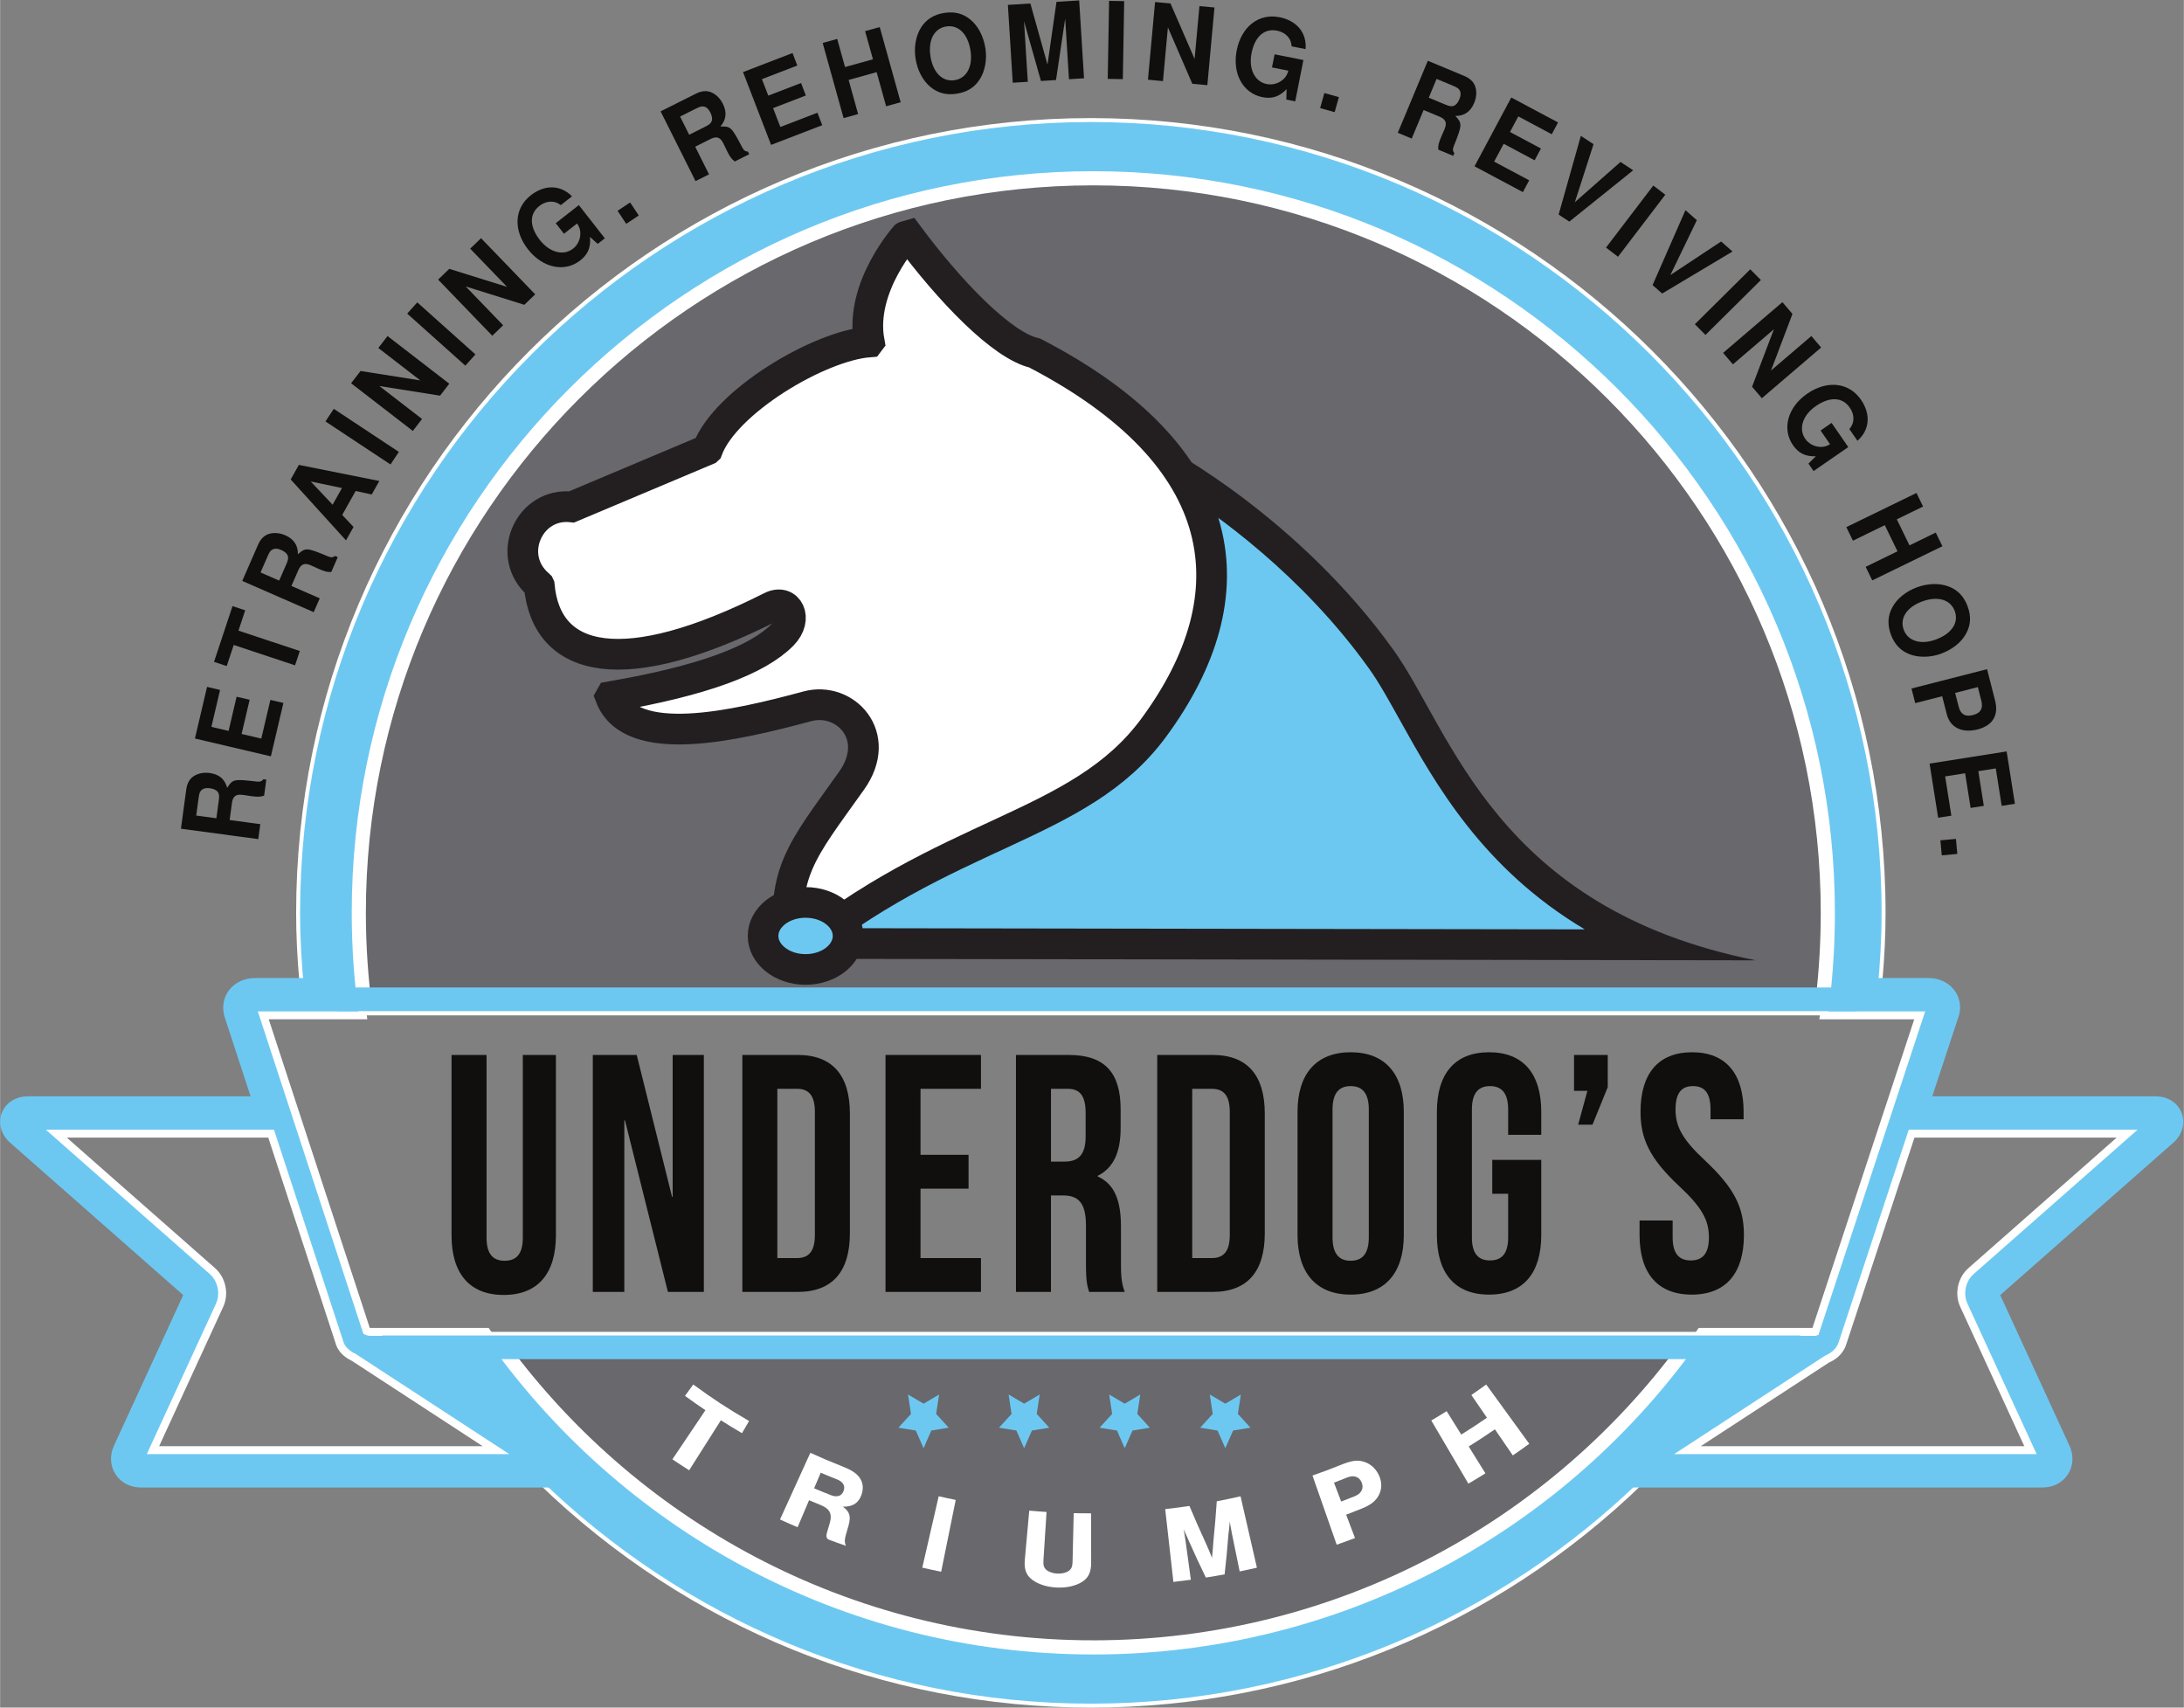<?xml version="1.0" encoding="UTF-8" standalone="no"?>
<svg
   xmlns:dc="http://purl.org/dc/elements/1.1/"
   xmlns:cc="http://creativecommons.org/ns#"
   xmlns:rdf="http://www.w3.org/1999/02/22-rdf-syntax-ns#"
   xmlns:svg="http://www.w3.org/2000/svg"
   xmlns="http://www.w3.org/2000/svg"
   viewBox="0 0 916.36 716.507"

   height="43"
   width="55"
   xml:space="preserve"
   id="svg2"
   version="1.1"><rect x="0" y="0" width="916.36" height="716.507" fill="#808080" stroke="none"/><defs
     id="defs6" /><g
     transform="matrix(1.333,0,0,-1.333,0,716.507)"
     id="g10"><g
       transform="scale(0.1)"
       id="g12"><path
         id="path14"
         style="fill:#68686d;fill-opacity:1;fill-rule:nonzero;stroke:none"
         d="m 5728.16,2232.62 c 10.33,88.74 15.56,179.29 15.56,269.11 0,1269.54 -1032.85,2302.39 -2302.39,2302.39 -1269.55,0 -2302.39,-1032.85 -2302.39,-2302.39 0,-105.2 7.24,-208.73 20.97,-310.23 l 4562.96,-0.12 c 1.85,13.72 3.69,27.44 5.29,41.24" /><path
         id="path16"
         style="fill:none;stroke:#ffffff;stroke-width:24.858;stroke-linecap:butt;stroke-linejoin:miter;stroke-miterlimit:10;stroke-dasharray:none;stroke-opacity:1"
         d="m 5728.16,2232.62 c 10.33,88.74 15.56,179.29 15.56,269.11 0,1269.54 -1032.85,2302.39 -2302.39,2302.39 -1269.55,0 -2302.39,-1032.85 -2302.39,-2302.39 0,-105.2 7.24,-208.73 20.97,-310.23 l 4562.96,-0.12 c 1.85,13.72 3.69,27.44 5.29,41.24 z" /><path
         id="path18"
         style="fill:#68686d;fill-opacity:1;fill-rule:nonzero;stroke:none"
         d="m 3441.33,199.34 c 770.5,0 1460.24,379.949 1879.56,970.95 H 1563.93 C 1981.58,583.102 2667.48,199.34 3441.33,199.34" /><path
         id="path20"
         style="fill:none;stroke:#ffffff;stroke-width:24.858;stroke-linecap:butt;stroke-linejoin:miter;stroke-miterlimit:10;stroke-dasharray:none;stroke-opacity:1"
         d="m 3441.33,199.34 c 770.5,0 1460.24,379.949 1879.56,970.95 H 1563.93 C 1981.58,583.102 2667.48,199.34 3441.33,199.34 Z" /><path
         id="path22"
         style="fill:#6dc8f1;fill-opacity:1;fill-rule:nonzero;stroke:none"
         d="m 1462.21,985.32 c -26.64,34.52 -52.28,69.59 -76.65,104.83 h -84.08 z m 4019.52,104.83 c -26.2,-37.89 -53.61,-75.28 -81.94,-111.791 l 171.39,111.791 z M 1561.06,810.352 1113.78,1102.12 c -25.19,11.79 -41.68,29.68 -46.53,50.49 L 853.125,1806.67 H 176.879 l 491.43,-432.58 c 29.254,-25.71 39.035,-71.81 22.754,-107.21 L 481.137,810.352 Z m 4830.47,0 -209.92,456.528 c -16.28,35.4 -6.51,81.49 22.75,107.22 l 491.42,432.57 h -678.43 l -217.19,-658.11 c -5.75,-21.78 -23.92,-41.08 -48.53,-51.17 L 5311.61,810.352 Z M 1157.64,1183.98 c 3.68,-1.16 5.61,-1.26 6.15,-1.26 h 367.61 l 3.7,-5.32 c 435.36,-624.74 1147.97,-997.709 1906.23,-997.709 760.86,0 1474.33,372.969 1908.51,997.689 l 3.71,5.34 h 359.53 l 1.35,0.88 328.35,995.34 -301.76,0.01 2.56,19.25 c 1.42,10.69 2.85,21.39 4.1,32.14 10.41,89.54 15.69,180.86 15.69,271.4 0,1280.37 -1041.66,2322.04 -2322.04,2322.04 -1280.38,0 -2322.04,-1041.67 -2322.04,-2322.04 0,-102.57 6.91,-206.39 20.54,-308.6 l 1.88,-14.07 H 828.426 L 1153.33,1186.68 Z M 3433.58,12.43 c -650.1,0 -1265.32,250.441 -1732.99,705.351 H 442.766 c -25.02,0 -46.45,11.051 -58.797,30.34 -12.348,19.27 -13.418,43.352 -2.934,66.07 l 225.352,490.129 c -0.051,0.38 -0.145,0.83 -0.25,1.19 L 49.016,1795.9 c -32.059,28.29 -23.969,58.36 -20.727,66.91 3.238,8.55 17.125,36.45 59.785,36.45 H 822.813 l -93.446,285.42 -0.125,0.55 c -5.148,22.43 -0.984,42.85 12.031,59.05 13.977,17.39 36.09,27.36 60.665,27.36 h 153.906 c -7.785,80.83 -11.574,156.25 -11.574,230.1 0,1372.6 1116.7,2489.29 2489.31,2489.29 1372.62,0 2489.32,-1116.69 2489.32,-2489.29 0,-73.76 -3.79,-149.18 -11.59,-230.1 h 159.56 c 24.98,0 47.16,-10.25 60.84,-28.11 12.4,-16.16 16.42,-36.88 11.04,-56.84 l -94.85,-287.43 h 736.68 c 42.66,0 56.56,-27.9 59.8,-36.45 3.24,-8.54 11.33,-38.61 -20.72,-66.9 l -557.13,-490.4 c -0.11,-0.36 -0.21,-0.81 -0.25,-1.19 l 225.35,-490.148 c 10.48,-22.699 9.42,-46.781 -2.93,-66.063 -12.35,-19.269 -33.78,-30.328 -58.8,-30.328 H 5166.89 C 4699.23,262.871 4083.9,12.43 3433.58,12.43" /><path
         id="path24"
         style="fill:#ffffff;fill-opacity:1;fill-rule:nonzero;stroke:none"
         d="m 1343.29,1077.73 h 35.76 c 10.12,-14.56 20.46,-29.08 30.99,-43.55 l -66.75,43.55 z m 4144.95,0 h 41.14 l -76.96,-50.2 c 12.16,16.61 24.11,33.36 35.82,50.2 z M 209.809,1794.24 h 634.308 l 211.153,-644.99 c 5.84,-24.15 24.37,-44.65 52.43,-58.01 L 1519.26,822.77 H 500.531 l 201.824,438.92 c 18.793,40.86 7.922,92.06 -25.847,121.74 l -466.699,410.81 z m 5602.361,-648.94 214.16,648.94 h 636.53 l -466.72,-410.82 c -33.76,-29.67 -44.62,-80.88 -25.83,-121.73 L 6372.13,822.77 H 5353.41 l 404.06,263.58 c 27.34,11.57 47.64,33.41 54.7,58.95 z m -4656.26,1021.34 -3.76,28.14 c -13.56,101.69 -20.44,204.97 -20.44,306.96 0,1273.52 1036.09,2309.6 2309.62,2309.6 1273.52,0 2309.61,-1036.08 2309.61,-2309.6 0,-90.07 -5.25,-180.9 -15.6,-269.96 -1.25,-10.72 -2.67,-21.37 -4.09,-32.03 l -0.68,-5.09 -3.73,-28.13 h 28.37 l 270.38,-0.01 -320.44,-971.37 h -345.11 -12.99 l -7.42,-10.67 C 5130.72,883.879 4849.39,634.07 4526.05,462.039 4194.14,285.461 3819.05,192.121 3441.33,192.121 c -378.14,0 -753.48,93.848 -1085.45,271.41 C 2034.49,635.43 1754.2,884.742 1545.3,1184.51 l -7.42,10.64 h -12.97 -361.06 c 0.04,0 -0.04,0.02 -0.24,0.07 l -318.036,971.43 281.936,-0.01 h 28.4 z m 2277.67,2836.82 c -1379.46,0 -2501.732,-1122.27 -2501.732,-2501.73 0,-70.08 3.39,-141.54 10.343,-217.66 H 801.938 c -28.356,0 -53.997,-11.66 -70.348,-31.99 -15.27,-19 -20.402,-43.72 -14.461,-69.62 l 0.254,-1.1 0.351,-1.08 87.93,-268.59 H 88.074 c -50.621,0 -67.457,-34.04 -71.41,-44.48 -3.953,-10.43 -13.902,-47.07 24.117,-80.62 L 591.547,1301.8 369.73,819.359 c -12.281,-26.609 -10.91,-55.027 3.774,-77.949 14.684,-22.918 39.926,-36.058 69.262,-36.058 H 1695.55 C 2165.1,250.402 2781.9,0 3433.58,0 4085.47,0 4702.38,250.402 5171.93,705.352 H 6429.9 c 29.33,0 54.58,13.14 69.26,36.058 14.68,22.922 16.05,51.34 3.76,77.981 l -221.8,482.409 550.74,484.77 c 38.04,33.57 28.09,70.21 24.14,80.64 -3.96,10.44 -20.81,44.48 -71.41,44.48 H 6065.1 l 89.25,270.44 0.22,0.66 0.18,0.66 c 6.39,23.72 1.59,48.38 -13.16,67.64 -16.06,20.96 -41.83,32.98 -70.72,32.98 h -145.91 c 6.97,76.17 10.37,147.63 10.37,217.66 0,1379.46 -1122.28,2501.73 -2501.75,2501.73 z M 1519.8,932.91 c -44.89,54.68 -87.55,111.25 -127.72,169.68 h -132.4 L 1519.8,932.91 m 3821.73,-7.398 271.45,177.078 H 5475.2 c -41.96,-61.05 -86.57,-120.129 -133.67,-177.078 M 461.738,797.91 H 1602.86 l -483.04,315.11 c -19.3,8.86 -36.21,23.17 -40.58,42.92 l -217.103,663.16 -718.192,-0.01 516.153,-454.33 c 25.293,-22.23 33.754,-62.06 19.672,-92.68 L 461.738,797.91 m 4808.062,0 h 1141.12 l -218.02,474.17 c -14.09,30.62 -5.62,70.45 19.67,92.68 l 516.15,454.33 -720.36,0.01 -220.01,-666.64 c -5.16,-19.51 -21.59,-35.76 -42.49,-44 L 5269.8,797.91 M 1127.51,2191.5 H 811.277 L 1143.57,1176.54 c 1.8,-1.14 4.74,-2.34 7.7,-3.43 l 0.09,0.14 0.89,-0.58 c 3.92,-1.35 8.09,-2.38 11.54,-2.38 h 361.12 C 1947.06,564.512 2648.62,167.262 3441.33,167.262 c 789.25,0 1494.9,393.218 1918.71,1003.028 h 356.14 c 0.37,0 0.57,0.18 0.92,0.21 l 4.21,2.75 0.84,-1.29 c 0.9,0.53 1.78,1.12 2,1.42 l 335.81,1018 h -304.75 c 1.66,12.49 3.36,24.97 4.82,37.53 10.46,89.98 15.77,181.77 15.77,272.83 0,1287.22 -1047.24,2334.46 -2334.47,2334.46 -1287.23,0 -2334.48,-1047.24 -2334.48,-2334.46 0,-105.18 7.12,-208.71 20.66,-310.24 m 2306.07,2787.11 c 1365.77,0 2476.89,-1111.12 2476.89,-2476.88 0,-81.92 -4.8,-162.69 -12.87,-242.52 h 173.27 c 21.1,0 39.68,-8.48 50.98,-23.24 10.02,-13.08 13.26,-29.85 8.89,-46.05 l -100.02,-303.09 h 753.87 c 33.78,0 44.92,-19.88 48.17,-28.43 3.24,-8.54 8,-30.82 -17.33,-53.17 l -558.14,-491.28 c -2.8,-2.46 -4.43,-10.22 -2.87,-13.59 l 225.92,-491.387 c 8.66,-18.762 7.91,-38.512 -2.11,-54.153 -10.02,-15.64 -27.64,-24.609 -48.33,-24.609 H 5161.83 C 4715.34,294.18 4105.52,24.859 3433.58,24.859 2761.71,24.859 2152.09,294.23 1705.65,730.211 H 442.766 c -20.696,0 -38.313,8.969 -48.332,24.609 -10.016,15.641 -10.778,35.391 -2.118,54.153 l 225.926,491.387 c 1.559,3.37 -0.062,11.13 -2.875,13.59 L 57.23,1805.23 c -25.324,22.35 -20.562,44.63 -17.32,53.17 3.238,8.55 14.379,28.43 48.164,28.43 H 839.961 l -98.602,301.19 c -4.429,19.31 -0.597,35.79 9.602,48.48 11.605,14.43 30.187,22.71 50.977,22.71 h 167.621 c -8.067,79.83 -12.856,160.6 -12.856,242.52 0,1365.76 1111.117,2476.88 2476.877,2476.88" /><path
         id="path26"
         style="fill:none;stroke:#6dc8f1;stroke-width:24.858;stroke-linecap:butt;stroke-linejoin:miter;stroke-miterlimit:10;stroke-dasharray:none;stroke-opacity:1"
         d="M 5612.98,1102.59 5341.53,925.512 c 47.11,56.949 91.71,116.028 133.67,177.078 z m -4353.3,0 h 132.41 c 40.16,-58.43 82.82,-115 127.71,-169.68 z M 969.559,2259.21 H 801.938 c -20.79,0 -39.372,-8.28 -50.977,-22.71 -10.199,-12.69 -14.031,-29.17 -9.602,-48.48 l 98.602,-301.19 H 88.074 c -33.785,0 -44.926,-19.88 -48.164,-28.43 -3.242,-8.54 -8.004,-30.82 17.32,-53.17 L 615.367,1313.95 c 2.813,-2.46 4.434,-10.22 2.875,-13.59 L 392.316,808.973 c -8.66,-18.762 -7.898,-38.512 2.118,-54.153 10.019,-15.64 27.636,-24.609 48.332,-24.609 H 1705.65 m 3456.18,0 H 6429.9 c 20.69,0 38.31,8.969 48.33,24.609 10.02,15.641 10.77,35.391 2.11,54.153 l -225.92,491.387 c -1.56,3.37 0.07,11.13 2.87,13.59 l 558.14,491.28 c 25.33,22.35 20.57,44.63 17.33,53.17 -3.25,8.55 -14.39,28.43 -48.17,28.43 h -753.87 l 100.02,303.09 c 4.37,16.2 1.13,32.97 -8.89,46.05 -11.3,14.76 -29.88,23.24 -50.98,23.24 H 5897.6 m 917.83,-453.98 c 25.33,22.35 20.57,44.63 17.33,53.17 -3.25,8.55 -14.39,28.43 -48.17,28.43 h -753.87 l 100.02,303.09 c 4.37,16.2 1.13,32.97 -8.89,46.05 -11.3,14.76 -29.88,23.24 -50.98,23.24 H 5897.6 c 8.07,79.83 12.87,160.6 12.87,242.52 0,1365.76 -1111.12,2476.88 -2476.89,2476.88 -1365.76,0 -2476.877,-1111.12 -2476.877,-2476.88 0,-81.92 4.789,-162.69 12.856,-242.52 H 801.938 c -20.79,0 -39.372,-8.28 -50.977,-22.71 -10.199,-12.69 -14.031,-29.17 -9.602,-48.48 l 98.602,-301.19 H 88.074 c -33.785,0 -44.926,-19.88 -48.164,-28.43 -3.242,-8.54 -8.004,-30.82 17.32,-53.17 L 615.367,1313.95 c 2.813,-2.46 4.434,-10.22 2.875,-13.59 L 392.316,808.973 c -8.66,-18.762 -7.898,-38.512 2.118,-54.153 10.019,-15.64 27.636,-24.609 48.332,-24.609 H 1705.65 C 2152.09,294.23 2761.71,24.859 3433.58,24.859 c 671.95,0 1281.76,269.321 1728.25,705.352 H 6429.9 c 20.69,0 38.31,8.969 48.33,24.609 10.02,15.641 10.77,35.391 2.11,54.153 l -225.92,491.387 c -1.56,3.37 0.07,11.13 2.87,13.59 z" /><path
         id="path28"
         style="fill:none;stroke:#6dc8f1;stroke-width:74.575;stroke-linecap:butt;stroke-linejoin:miter;stroke-miterlimit:10;stroke-dasharray:none;stroke-opacity:1"
         d="M 5612.98,1102.59 5341.53,925.512 c 47.11,56.949 91.71,116.028 133.67,177.078 z m -4353.3,0 h 132.41 c 40.16,-58.43 82.82,-115 127.71,-169.68 z M 969.559,2259.21 H 801.938 c -20.79,0 -39.372,-8.28 -50.977,-22.71 -10.199,-12.69 -14.031,-29.17 -9.602,-48.48 l 98.602,-301.19 H 88.074 c -33.785,0 -44.926,-19.88 -48.164,-28.43 -3.242,-8.54 -8.004,-30.82 17.32,-53.17 L 615.367,1313.95 c 2.813,-2.46 4.434,-10.22 2.875,-13.59 L 392.316,808.973 c -8.66,-18.762 -7.898,-38.512 2.118,-54.153 10.019,-15.64 27.636,-24.609 48.332,-24.609 H 1741.44 m 3384.6,0 H 6429.9 c 20.69,0 38.31,8.969 48.33,24.609 10.02,15.641 10.77,35.391 2.11,54.153 l -225.92,491.387 c -1.56,3.37 0.07,11.13 2.87,13.59 l 558.14,491.28 c 25.33,22.35 20.57,44.63 17.33,53.17 -3.25,8.55 -14.39,28.43 -48.17,28.43 h -753.87 l 100.02,303.09 c 4.37,16.2 1.13,32.97 -8.89,46.05 -11.3,14.76 -29.88,23.24 -50.98,23.24 H 5897.6 m -4928.041,0 H 801.938 c -20.79,0 -39.372,-8.28 -50.977,-22.71 -10.199,-12.69 -14.031,-29.17 -9.602,-48.48 l 98.602,-301.19 H 88.074 c -33.785,0 -44.926,-19.88 -48.164,-28.43 -3.242,-8.54 -8.004,-30.82 17.32,-53.17 L 615.367,1313.95 c 2.813,-2.46 4.434,-10.22 2.875,-13.59 L 392.316,808.973 c -8.66,-18.762 -7.898,-38.512 2.118,-54.153 10.019,-15.64 27.636,-24.609 48.332,-24.609 H 1705.65 m 3456.18,0 H 6429.9 c 20.69,0 38.31,8.969 48.33,24.609 10.02,15.641 10.77,35.391 2.11,54.153 l -225.92,491.387 c -1.56,3.37 0.07,11.13 2.87,13.59 l 558.14,491.28 c 25.33,22.35 20.57,44.63 17.33,53.17 -3.25,8.55 -14.39,28.43 -48.17,28.43 h -753.87 l 100.02,303.09 c 4.37,16.2 1.13,32.97 -8.89,46.05 -11.3,14.76 -29.88,23.24 -50.98,23.24 H 5897.6" /><path
         id="path30"
         style="fill:#100f0d;fill-opacity:1;fill-rule:nonzero;stroke:none"
         d="M 1531.26,2054.38 V 1479 c 0,-53.28 22.04,-72.46 57.09,-72.46 35.06,0 57.09,19.18 57.09,72.46 v 575.38 h 104.17 v -567.93 c 0,-119.33 -56.09,-187.53 -164.26,-187.53 -108.17,0 -164.26,68.2 -164.26,187.53 v 567.93 h 110.17" /><path
         id="path32"
         style="fill:#100f0d;fill-opacity:1;fill-rule:nonzero;stroke:none"
         d="m 1966.94,1848.73 h -2 v -540.22 h -99.16 v 745.87 H 2004 l 111.18,-446.45 h 2 v 446.45 h 98.16 v -745.87 h -113.18 l -135.22,540.22" /><path
         id="path34"
         style="fill:#100f0d;fill-opacity:1;fill-rule:nonzero;stroke:none"
         d="m 2446.69,1947.83 v -532.76 h 62.1 c 35.05,0 56.08,19.17 56.08,72.45 v 387.85 c 0,53.28 -21.03,72.46 -56.08,72.46 z m -110.18,106.55 h 174.28 c 110.18,0 164.26,-65 164.26,-184.33 v -377.2 c 0,-119.34 -54.08,-184.34 -164.26,-184.34 h -174.28 v 745.87" /><path
         id="path36"
         style="fill:#100f0d;fill-opacity:1;fill-rule:nonzero;stroke:none"
         d="m 2897.39,1740.05 h 151.24 v -106.56 h -151.24 v -218.42 h 190.29 v -106.56 h -300.47 v 745.87 h 300.47 v -106.55 h -190.29 v -207.78" /><path
         id="path38"
         style="fill:#100f0d;fill-opacity:1;fill-rule:nonzero;stroke:none"
         d="m 3308.03,1947.83 v -229.09 h 43.07 c 41.06,0 66.1,19.18 66.1,78.84 v 73.53 c 0,53.27 -17.03,76.72 -56.09,76.72 z m 120.19,-639.32 c -6.01,19.18 -10.02,30.9 -10.02,91.63 v 117.21 c 0,69.27 -22.03,94.83 -72.11,94.83 h -38.06 v -303.67 h -110.17 v 745.87 h 166.26 c 114.17,0 163.26,-56.47 163.26,-171.55 v -58.6 c 0,-76.72 -23.04,-125.74 -72.12,-150.24 v -2.14 c 55.09,-24.5 73.11,-79.91 73.11,-157.69 v -115.08 c 0,-36.22 1.01,-62.86 12.02,-90.57 h -112.17" /><path
         id="path40"
         style="fill:#100f0d;fill-opacity:1;fill-rule:nonzero;stroke:none"
         d="m 3752.72,1947.83 v -532.76 h 62.1 c 35.06,0 56.09,19.17 56.09,72.45 v 387.85 c 0,53.28 -21.03,72.46 -56.09,72.46 z m -110.17,106.55 h 174.27 c 110.18,0 164.27,-65 164.27,-184.33 v -377.2 c 0,-119.34 -54.09,-184.34 -164.27,-184.34 h -174.27 v 745.87" /><path
         id="path42"
         style="fill:#100f0d;fill-opacity:1;fill-rule:nonzero;stroke:none"
         d="m 4194.4,1480.07 c 0,-53.29 22.04,-73.53 57.09,-73.53 35.06,0 57.09,20.24 57.09,73.53 v 402.76 c 0,53.27 -22.03,73.51 -57.09,73.51 -35.05,0 -57.09,-20.24 -57.09,-73.51 z m -110.18,395.3 c 0,119.33 59.1,187.53 167.27,187.53 108.17,0 167.26,-68.2 167.26,-187.53 v -387.85 c 0,-119.34 -59.09,-187.53 -167.26,-187.53 -108.17,0 -167.27,68.19 -167.27,187.53 v 387.85" /><path
         id="path44"
         style="fill:#100f0d;fill-opacity:1;fill-rule:nonzero;stroke:none"
         d="m 4697.19,1724.07 h 154.25 v -236.55 c 0,-119.34 -56.09,-187.53 -164.26,-187.53 -108.17,0 -164.27,68.19 -164.27,187.53 v 387.85 c 0,119.33 56.1,187.53 164.27,187.53 108.17,0 164.26,-68.2 164.26,-187.53 v -72.45 h -104.17 v 79.91 c 0,53.27 -22.03,73.51 -57.09,73.51 -35.05,0 -57.09,-20.24 -57.09,-73.51 v -402.76 c 0,-53.29 22.04,-72.47 57.09,-72.47 35.06,0 57.09,19.18 57.09,72.47 v 137.45 h -50.08 v 106.55" /><path
         id="path46"
         style="fill:#100f0d;fill-opacity:1;fill-rule:nonzero;stroke:none"
         d="m 4954.6,1941.43 v 112.95 h 106.18 v -101.23 l -48.08,-118.27 h -45.07 l 29.04,106.55 h -42.07" /><path
         id="path48"
         style="fill:#100f0d;fill-opacity:1;fill-rule:nonzero;stroke:none"
         d="m 5326.2,2062.9 c 107.16,0 162.25,-68.2 162.25,-187.53 v -23.44 h -104.17 v 30.9 c 0,53.27 -20.03,73.51 -55.09,73.51 -35.05,0 -55.08,-20.24 -55.08,-73.51 0,-54.35 22.04,-94.84 94.15,-161.96 92.14,-86.31 121.19,-148.11 121.19,-233.35 0,-119.34 -56.09,-187.53 -164.26,-187.53 -108.17,0 -164.26,68.19 -164.26,187.53 v 45.82 h 104.16 v -53.27 c 0,-53.29 22.04,-72.47 57.09,-72.47 35.06,0 57.1,19.18 57.1,72.47 0,54.33 -22.04,94.82 -94.15,161.95 -92.15,86.31 -121.19,148.1 -121.19,233.35 0,119.33 55.09,187.53 162.26,187.53" /><path
         id="path50"
         style="fill:#ffffff;fill-opacity:1;fill-rule:nonzero;stroke:none"
         d="m 2169.11,747.039 c -21.25,13.492 -31.81,20.391 -52.79,34.512 41.61,61.859 62.41,92.789 104.02,154.66 -26.01,17.488 -38.89,26.5 -64.4,45.039 10.4,14.32 15.61,21.48 26.01,35.81 68.55,-49.81 103.8,-72.798 175.79,-114.958 -8.94,-15.282 -13.41,-22.922 -22.35,-38.2 -26.8,15.688 -40.09,23.797 -66.45,40.528 -39.93,-62.95 -59.89,-94.43 -99.83,-157.391" /><path
         id="path52"
         style="fill:#ffffff;fill-opacity:1;fill-rule:nonzero;stroke:none"
         d="m 2615.14,668.75 c 19.79,-7.809 34.07,-2.77 40.06,13.09 5.98,15.851 -1.2,28.832 -20.52,36.449 -20.66,8.152 -30.95,12.371 -51.44,21.063 -8.32,-19.61 -12.48,-29.411 -20.8,-49.02 20.99,-8.91 31.54,-13.23 52.7,-21.582 z M 2510.43,567.77 c -22.25,9.441 -33.32,14.312 -55.38,24.359 38.21,83.973 57.32,125.961 95.53,209.941 39.38,-17.929 59.25,-26.359 99.3,-42.191 29.59,-11.688 44.93,-21.258 55.45,-35.719 10.82,-14.859 13.31,-34.058 6.49,-53.66 -9.2,-26.449 -28.21,-39.039 -58.99,-37.988 21.61,-15.723 26.15,-30.02 17.96,-59.403 -3.61,-12.66 -5.41,-18.988 -8.99,-31.66 -3.89,-14.758 -3.7,-20.34 0.48,-32.019 -22.71,7.84 -34.03,11.902 -56.58,20.332 -5.22,7.117 -5.89,11.09 -2.48,22.367 3.55,12.121 5.32,18.18 8.89,30.293 7.83,27.348 -1,43.867 -29.15,55.238 -14.62,5.91 -21.92,8.93 -36.46,15.11 -14.43,-34 -21.64,-51 -36.07,-85" /><path
         id="path54"
         style="fill:#ffffff;fill-opacity:1;fill-rule:nonzero;stroke:none"
         d="m 2962.4,427.711 c -23.83,4.82 -35.73,7.391 -59.46,12.828 20.66,89.91 30.99,134.883 51.65,224.801 21.4,-4.91 32.13,-7.231 53.63,-11.578 -18.33,-90.422 -27.49,-135.641 -45.82,-226.051" /><path
         id="path56"
         style="fill:#ffffff;fill-opacity:1;fill-rule:nonzero;stroke:none"
         d="m 3434.22,611.531 c 0.12,-62.379 0.18,-93.57 0.31,-155.949 0.05,-29.051 -8.6,-47.613 -28.76,-60.051 -20.44,-12.621 -48.35,-18.91 -79.08,-17.57 -31.12,1.359 -58.37,10.078 -77.64,24.441 -19,14.149 -26,33.399 -23.4,62.34 5.6,62.117 8.39,93.188 13.99,155.317 21.77,-1.957 32.67,-2.789 54.47,-4.188 -3.9,-60.871 -5.86,-91.308 -9.76,-152.18 -1,-15.531 1.32,-22.961 8.79,-29.652 7.93,-7.09 20.81,-11.57 35.48,-12.207 14.28,-0.621 27.5,2.707 36.02,9.078 8.03,6 10.99,13.199 11.36,28.77 1.45,60.972 2.17,91.461 3.62,152.441 21.84,-0.512 32.76,-0.629 54.6,-0.59" /><path
         id="path58"
         style="fill:#ffffff;fill-opacity:1;fill-rule:nonzero;stroke:none"
         d="m 3795.63,409.379 c -22.34,46.203 -33.14,69.422 -53.96,116.082 -4.1,9.891 -7.53,16.84 -9.53,21.371 -2.96,6.688 -3.44,8.25 -6.56,14.449 1.86,-8.129 2.66,-13.941 3.17,-17.718 1.35,-8.75 2.02,-13.122 3.37,-21.872 6.51,-47.699 9.77,-71.539 16.28,-119.23 -21.96,-2.992 -32.95,-4.359 -54.96,-6.832 -10.32,91.672 -15.49,137.523 -25.81,229.203 30.58,3.43 45.84,5.43 76.31,9.969 19.41,-45.91 29.46,-68.77 50.24,-114.281 7.87,-16.93 15.28,-34.981 20.93,-49.45 0.41,4.629 0.39,7.09 0.33,7.43 0.71,6.152 1.05,9.23 1.74,15.379 0.08,4.23 0.67,9.672 1.18,16.012 0.6,7.41 1.31,14.968 1.19,15.64 4.89,49.598 6.98,74.391 10.44,123.918 30.01,5.75 44.97,8.891 74.81,15.723 20.62,-89.922 30.94,-134.891 51.56,-224.813 -21.68,-4.968 -32.55,-7.32 -54.32,-11.769 -9.64,47.16 -14.47,70.742 -24.12,117.89 -1.63,8.711 -2.44,13.059 -4.07,21.762 -0.9,4.41 -1.94,9.481 -2.85,17.77 -1.3,-14.383 -2.09,-24.063 -2.59,-27.34 -1.03,-6.551 -1.28,-11.192 -1.59,-11.602 -4.07,-51.019 -6.49,-76.558 -12.11,-127.648 -23.59,-4.32 -35.41,-6.332 -59.08,-10.043" /><path
         id="path60"
         style="fill:#ffffff;fill-opacity:1;fill-rule:nonzero;stroke:none"
         d="m 4264.28,665.301 c 21.29,8.578 29.49,25.25 21.81,43.418 -7.8,18.472 -24.91,23.933 -45.6,15.594 -16.54,-6.672 -24.84,-9.922 -41.48,-16.231 9.03,-23.801 13.54,-35.703 22.57,-59.492 17.13,6.5 25.67,9.84 42.7,16.711 z m 0.84,-131.5 c -22.97,-8.711 -34.5,-12.922 -57.65,-21.012 -30.47,87.082 -45.7,130.633 -76.17,217.711 36.47,12.762 54.6,19.57 90.59,34.039 31.26,12.563 49.31,15.59 69.28,10 21.45,-5.988 39.22,-21.098 49.52,-43.758 8.73,-19.211 9.62,-39 1.51,-57.711 -8.52,-19.648 -24.62,-33.859 -52.91,-45.398 -20.73,-8.453 -31.13,-12.551 -52.01,-20.473 11.14,-29.359 16.71,-44.039 27.84,-73.398" /><path
         id="path62"
         style="fill:#ffffff;fill-opacity:1;fill-rule:nonzero;stroke:none"
         d="m 4623.02,821.93 c 21.08,-33.801 31.62,-50.7 52.69,-84.5 -21.32,-13.309 -32.05,-19.809 -53.64,-32.5 -46.72,79.562 -70.08,119.34 -116.79,198.89 19.47,11.45 29.15,17.309 48.39,29.321 18.37,-29.461 27.56,-44.192 45.93,-73.649 32.71,20.41 48.9,31.008 80.91,52.977 -19.65,28.633 -29.47,42.941 -49.11,71.57 18.83,12.93 28.18,19.531 46.74,33.021 54.22,-74.638 81.34,-111.958 135.57,-186.599 -20.58,-14.949 -30.95,-22.27 -51.82,-36.602 -22.54,32.852 -33.81,49.27 -56.34,82.11 -32.65,-22.406 -49.17,-33.219 -82.53,-54.039" /><path
         id="path64"
         style="fill:#6dc8f1;fill-opacity:1;fill-rule:evenodd;stroke:none"
         d="m 2595.09,2405.19 1091.39,1496.95 c 105.64,-62.7 421.84,-267.67 661.56,-602.62 32.82,-45.86 64.36,-102.55 100.88,-168.18 245.94,-442.07 503.36,-634.63 728.3,-730.22 l -2582.13,4.07" /><path
         id="path66"
         style="fill:#231f20;fill-opacity:1;fill-rule:nonzero;stroke:none"
         d="m 3672.87,3965.5 -1172.71,-1608.48 3026.8,-4.78 c -818.53,162.97 -958.85,722.82 -1139.62,975.41 -301.29,420.97 -714.47,637.85 -714.47,637.85 z m 26.41,-127.83 c 127.05,-79.9 398.72,-271.81 609.47,-566.27 31.22,-43.63 62.14,-99.21 97.94,-163.56 110.07,-197.84 259.54,-466.48 581.66,-658.1 l -2298.33,3.63 1009.26,1384.3" /><path
         id="path68"
         style="fill:#ffffff;fill-opacity:1;fill-rule:evenodd;stroke:none"
         d="m 2426.65,3464.7 c -461.36,-232.86 -706.45,-179.57 -729.46,67.13 -0.08,0.16 -0.15,0.31 -0.23,0.47 -4.33,3.95 -8.47,7.97 -12.42,12.05 -89.19,92.31 -15.18,247.97 112.55,235.3 0.66,-0.06 1.32,-0.13 1.98,-0.2 v 0 l 427.08,179.91 c 0.15,0.14 0.26,0.27 0.41,0.41 56.27,151.08 350.29,326.32 508.59,339.01 0.27,0.35 0.39,0.52 0.65,0.87 -32.04,173.96 119.29,338.51 119.86,338.57 134.52,-181.69 299.34,-351.61 400.82,-374.18 0.05,-0.02 0.11,-0.04 0.16,-0.06 625.89,-324.3 683.87,-759.63 374.86,-1179.42 -235.95,-320.54 -652.73,-320.06 -1136.93,-721.95 -0.55,0.21 -0.7,0.27 -1.24,0.47 -45.39,260.22 31.33,334.73 187.2,554.95 99.89,141.13 -21.06,265.81 -139.33,233.84 -228.37,-61.73 -554.9,-137.1 -619.53,29.41 0.24,0.42 0.36,0.64 0.6,1.06 293.13,50.43 463.61,115.92 540.97,194.78 49.71,50.66 17.42,114.84 -36.59,87.58" /><path
         id="path70"
         style="fill:none;stroke:#231f20;stroke-width:96.648;stroke-linecap:butt;stroke-linejoin:miter;stroke-miterlimit:10;stroke-dasharray:none;stroke-opacity:1"
         d="m 2426.65,3464.7 c -461.36,-232.86 -706.45,-179.57 -729.46,67.13 -0.08,0.16 -0.15,0.31 -0.23,0.47 -4.33,3.95 -8.47,7.97 -12.42,12.05 -89.19,92.31 -15.18,247.97 112.55,235.3 0.66,-0.06 1.32,-0.13 1.98,-0.2 v 0 l 427.08,179.91 c 0.15,0.14 0.26,0.27 0.41,0.41 56.27,151.08 350.29,326.32 508.59,339.01 0.27,0.35 0.39,0.52 0.65,0.87 -32.04,173.96 119.29,338.51 119.86,338.57 134.52,-181.69 299.34,-351.61 400.82,-374.18 0.05,-0.02 0.11,-0.04 0.16,-0.06 625.89,-324.3 683.87,-759.63 374.86,-1179.42 -235.95,-320.54 -652.73,-320.06 -1136.93,-721.95 -0.55,0.21 -0.7,0.27 -1.24,0.47 -45.39,260.22 31.33,334.73 187.2,554.95 99.89,141.13 -21.06,265.81 -139.33,233.84 -228.37,-61.73 -554.9,-137.1 -619.53,29.41 0.24,0.42 0.36,0.64 0.6,1.06 293.13,50.43 463.61,115.92 540.97,194.78 49.71,50.66 17.42,114.84 -36.59,87.58 z" /><path
         id="path72"
         style="fill:#6dc8f1;fill-opacity:1;fill-rule:evenodd;stroke:none"
         d="m 2669.32,2429.03 c 0,-58.25 -59.89,-105.47 -133.77,-105.47 -73.88,0 -133.78,47.22 -133.78,105.47 0,58.25 59.9,105.47 133.78,105.47 73.88,0 133.77,-47.22 133.77,-105.47" /><path
         id="path74"
         style="fill:none;stroke:#231f20;stroke-width:96.44;stroke-linecap:butt;stroke-linejoin:miter;stroke-miterlimit:10;stroke-dasharray:none;stroke-opacity:1"
         d="m 2669.32,2429.03 c 0,-58.25 -59.89,-105.47 -133.77,-105.47 -73.88,0 -133.78,47.22 -133.78,105.47 0,58.25 59.9,105.47 133.78,105.47 73.88,0 133.77,-47.22 133.77,-105.47 z" /><path
         id="path76"
         style="fill:#6dc8f1;fill-opacity:1;fill-rule:nonzero;stroke:none"
         d="m 3856.87,816.52 -24.46,55.64 -54.69,8.922 39.57,43.309 -9.34,61.148 48.92,-28.867 48.92,28.867 -9.34,-61.148 39.58,-43.309 -54.7,-8.922 -24.46,-55.64" /><path
         id="path78"
         style="fill:#6dc8f1;fill-opacity:1;fill-rule:nonzero;stroke:none"
         d="m 3540.24,816.52 -24.46,55.64 -54.7,8.922 39.58,43.309 -9.34,61.148 48.92,-28.867 48.92,28.867 -9.34,-61.148 39.58,-43.309 -54.7,-8.922 -24.46,-55.64" /><path
         id="path80"
         style="fill:#6dc8f1;fill-opacity:1;fill-rule:nonzero;stroke:none"
         d="m 3223.61,816.52 -24.46,55.64 -54.7,8.922 39.58,43.309 -9.34,61.148 48.92,-28.867 48.92,28.867 -9.34,-61.148 39.58,-43.309 -54.7,-8.922 -24.46,-55.64" /><path
         id="path82"
         style="fill:#6dc8f1;fill-opacity:1;fill-rule:nonzero;stroke:none"
         d="m 2906.98,816.52 -24.46,55.64 -54.7,8.922 39.58,43.309 -9.34,61.148 48.92,-28.867 48.92,28.867 -9.34,-61.148 39.58,-43.309 -54.7,-8.922 -24.46,-55.64" /><path
         id="path84"
         style="fill:#100f0d;fill-opacity:1;fill-rule:nonzero;stroke:none"
         d="m 688.445,2856.28 c 1.813,13.48 0.942,19.66 -3.007,25.64 -4.247,6.32 -13.219,10.4 -24.907,11.97 -11.355,1.53 -20.082,-0.16 -25.851,-5.13 -5.813,-5.3 -7.864,-10.46 -9.688,-23.95 l -7.644,-56.8 63.449,-8.53 z m 130.598,-75.4 -6.344,-47.07 -243.433,32.76 16.523,122.68 c 2.621,19.46 9.906,33.19 22.656,42.01 13.5,9.36 32.047,13.25 51.41,10.65 29.723,-4 47.692,-19.52 54.911,-46.68 17.285,27.37 20.8,28.18 92.761,19.78 10.684,-1.44 16.071,0.71 21.383,7.34 l 9.02,-1.21 -6.809,-50.52 c -12.445,-4.07 -19.629,-4.39 -42.664,-1.3 -3.68,0.51 -9.687,1.32 -15.988,2.49 l -10.02,1.34 c -20.039,2.7 -29.902,-4.93 -32.644,-25.32 l -7.266,-53.97 96.504,-12.98" /><path
         id="path86"
         style="fill:#100f0d;fill-opacity:1;fill-rule:nonzero;stroke:none"
         d="m 822.18,3050.23 28.578,121.81 40.98,-9.62 -39.414,-168.07 -239.051,56.12 38.118,162.51 40.996,-9.63 -27.278,-116.24 54.11,-12.71 25.242,107.63 40.996,-9.63 -25.254,-107.63 61.977,-14.54" /><path
         id="path88"
         style="fill:#100f0d;fill-opacity:1;fill-rule:nonzero;stroke:none"
         d="m 943.398,3325.92 -14.96,-45.09 -193.086,64.11 -22.043,-66.44 -39.961,13.26 58.234,175.56 39.961,-13.27 -21.238,-64.02 193.093,-64.11" /><path
         id="path90"
         style="fill:#100f0d;fill-opacity:1;fill-rule:nonzero;stroke:none"
         d="m 901.367,3600.07 c 5.449,12.49 6.317,18.66 4.153,25.49 -2.348,7.25 -9.848,13.63 -20.649,18.35 -10.488,4.6 -19.351,5.35 -26.258,2.15 -7.043,-3.49 -10.429,-7.89 -15.879,-20.36 l -22.949,-52.51 58.633,-25.62 z m 104.813,-108.34 -19.024,-43.54 -224.968,98.34 49.574,113.44 c 7.867,18 18.633,29.19 33.308,34.17 15.543,5.29 34.442,3.95 52.336,-3.86 27.465,-12.01 40.481,-31.87 39.949,-59.97 24.145,21.59 27.731,21.4 94.595,-6.45 9.87,-4.31 15.64,-3.72 22.57,1.21 l 8.33,-3.65 -20.41,-46.72 c -13.08,-0.49 -20.07,1.18 -41.37,10.48 -3.394,1.48 -8.945,3.91 -14.679,6.76 l -9.258,4.05 c -18.52,8.1 -30.094,3.48 -38.336,-15.38 l -21.805,-49.91 89.188,-38.97" /><path
         id="path92"
         style="fill:#100f0d;fill-opacity:1;fill-rule:nonzero;stroke:none"
         d="m 977.656,3859.65 69.024,-73.22 29.44,52.48 z m 99.254,-105.42 35.61,-37.78 -23.71,-42.26 -174.099,191.73 25.723,45.84 253.276,-50.59 -23.87,-42.53 -50.63,10.98 -42.3,-75.39" /><path
         id="path94"
         style="fill:#100f0d;fill-opacity:1;fill-rule:nonzero;stroke:none"
         d="m 1255.17,3952.71 -26.2,-39.64 -204.82,135.51 26.21,39.61 204.81,-135.48" /><path
         id="path96"
         style="fill:#100f0d;fill-opacity:1;fill-rule:nonzero;stroke:none"
         d="m 1193.83,4160.03 134.39,-103.76 -29.02,-37.6 -194.39,150.07 29.8,38.61 188.17,-29.67 -132.25,102.11 29.02,37.6 194.38,-150.07 -29.02,-37.61 -191.08,30.32" /><path
         id="path98"
         style="fill:#100f0d;fill-opacity:1;fill-rule:nonzero;stroke:none"
         d="m 1496.2,4259.54 -31.69,-35.4 -183.01,163.8 31.69,35.4 183.01,-163.8" /><path
         id="path100"
         style="fill:#100f0d;fill-opacity:1;fill-rule:nonzero;stroke:none"
         d="m 1465.62,4473.46 117.87,-122.18 -34.18,-32.97 -170.48,176.73 35.08,33.85 181.84,-56.71 -115.99,120.25 34.18,32.97 170.47,-176.74 -34.18,-32.97 -184.61,57.77" /><path
         id="path102"
         style="fill:#100f0d;fill-opacity:1;fill-rule:nonzero;stroke:none"
         d="m 1903.63,4625 -22.44,-17.56 -24.42,21.94 c 3.06,-32.69 -6.12,-54.86 -30.56,-73.99 -49.12,-38.45 -118.45,-23.87 -164.34,34.76 -47.13,60.23 -43.66,129.27 8.7,170.27 43.88,34.35 93.82,33.24 129.66,-3.3 l -35.15,-27.54 c -11.14,7.56 -17.41,9.91 -26.38,10.59 -14.25,1.24 -28.34,-3.36 -41.3,-13.51 -31.91,-25 -31.14,-65.03 1.46,-106.69 31.14,-39.79 74.59,-51.13 105.02,-27.3 14.2,11.13 22.77,28.96 22.61,47.67 0.09,11.18 -2.61,19.77 -10.12,31.43 l -41.39,-32.41 -25.96,33.16 72.8,57 81.81,-104.52" /><path
         id="path104"
         style="fill:#100f0d;fill-opacity:1;fill-rule:nonzero;stroke:none"
         d="m 2010.47,4696.87 -39.58,-26.27 -27.2,40.98 39.58,26.27 27.2,-40.98" /><path
         id="path106"
         style="fill:#100f0d;fill-opacity:1;fill-rule:nonzero;stroke:none"
         d="m 2220.41,4976.7 c 12.17,6.09 16.8,10.28 19.5,16.92 2.83,7.07 1.16,16.78 -4.13,27.33 -5.12,10.24 -11.45,16.49 -18.8,18.46 -7.65,1.82 -13.07,0.62 -25.24,-5.48 l -51.25,-25.67 28.67,-57.24 z m 11.21,-150.39 -42.47,-21.27 -109.99,219.6 110.72,55.45 c 17.55,8.8 32.99,10.49 47.46,4.94 15.34,-5.88 29,-19.01 37.75,-36.48 13.42,-26.82 10.72,-50.4 -7.67,-71.66 32.37,1.13 35.01,-1.32 68.58,-65.51 4.83,-9.65 9.64,-12.89 18.11,-13.54 l 4.08,-8.13 -45.58,-22.84 c -10.38,8 -14.69,13.75 -25.1,34.54 -1.66,3.31 -4.37,8.73 -6.95,14.6 l -4.53,9.03 c -9.06,18.07 -20.9,21.93 -39.31,12.72 l -48.7,-24.4 43.6,-87.05" /><path
         id="path108"
         style="fill:#100f0d;fill-opacity:1;fill-rule:nonzero;stroke:none"
         d="m 2456.17,4975.42 116.71,44.94 15.15,-39.29 -161.05,-62.01 -88.28,229.15 155.72,59.97 15.14,-39.3 -111.4,-42.9 19.98,-51.86 103.13,39.71 15.14,-39.3 -103.13,-39.7 22.89,-59.41" /><path
         id="path110"
         style="fill:#100f0d;fill-opacity:1;fill-rule:nonzero;stroke:none"
         d="m 2671.08,5123.51 29.91,-107.41 -45.75,-12.74 -65.87,236.57 45.75,12.74 24.67,-88.6 87.85,24.46 -24.67,88.6 46.06,12.82 65.87,-236.57 -45.76,-12.74 -29.9,107.42 -88.16,-24.55" /><path
         id="path112"
         style="fill:#100f0d;fill-opacity:1;fill-rule:nonzero;stroke:none"
         d="m 2928.79,5197.39 c 8.1,-51.24 38.07,-80.6 76.23,-74.57 37.53,5.92 57.61,43.2 49.72,93.09 -8.31,52.57 -37.97,81.98 -76.44,75.9 -38.15,-6.02 -57.61,-43.19 -49.51,-94.42 z m 125.98,115.71 c 23.95,-19.74 40.95,-52.17 46.94,-90.1 5.41,-34.27 -1.21,-71.45 -17.39,-96.86 -16.13,-25.74 -40.04,-40.76 -72.57,-45.91 -32.53,-5.14 -59.92,1.79 -83.2,21.3 -23.96,19.74 -40.95,52.19 -46.68,88.44 -5.73,36.26 0.48,72.03 17.13,98.52 15.87,25.35 40.35,40.81 72.26,45.86 33.15,5.23 59.86,-1.46 83.51,-21.25" /><path
         id="path114"
         style="fill:#100f0d;fill-opacity:1;fill-rule:nonzero;stroke:none"
         d="m 3235.1,5117.65 -47.42,-2.96 -15.29,245.08 70.81,4.43 53.89,-192.37 28.29,197.52 71.44,4.47 15.3,-245.08 -47.42,-2.97 -11.92,190.96 -28.86,-193.51 -47.41,-2.97 -53.33,188.36 11.92,-190.96" /><path
         id="path116"
         style="fill:#100f0d;fill-opacity:1;fill-rule:nonzero;stroke:none"
         d="m 3534.24,5125.99 -47.5,0.83 4.27,245.57 47.5,-0.83 -4.27,-245.57" /><path
         id="path118"
         style="fill:#100f0d;fill-opacity:1;fill-rule:nonzero;stroke:none"
         d="m 3676.13,5288.95 -15.49,-169.07 -47.31,4.35 22.41,244.56 48.56,-4.47 75.89,-174.77 15.24,166.4 47.3,-4.35 -22.39,-244.56 -47.31,4.34 -76.9,177.57" /><path
         id="path120"
         style="fill:#100f0d;fill-opacity:1;fill-rule:nonzero;stroke:none"
         d="m 4076.97,5056.05 -27.97,5.54 0.69,32.83 c -22.76,-23.65 -45.56,-31.15 -75.99,-25.11 -61.21,12.12 -95.42,74.17 -80.96,147.19 14.84,75 69.4,117.39 134.64,104.48 54.67,-10.84 86.42,-49.4 82.15,-100.4 l -43.81,8.67 c -1.56,13.37 -3.86,19.65 -9.2,26.89 -8.36,11.62 -21.05,19.28 -37.2,22.48 -39.77,7.88 -69.59,-18.82 -79.85,-70.69 -9.81,-49.56 9.98,-89.88 47.88,-97.39 17.7,-3.5 36.79,1.64 50.86,13.97 8.53,7.22 13.27,14.87 17.2,28.17 l -51.57,10.22 8.17,41.3 90.71,-17.97 -25.75,-130.18" /><path
         id="path122"
         style="fill:#100f0d;fill-opacity:1;fill-rule:nonzero;stroke:none"
         d="m 4201.09,5022.07 -45.74,12.84 13.29,47.36 45.74,-12.85 -13.29,-47.35" /><path
         id="path124"
         style="fill:#100f0d;fill-opacity:1;fill-rule:nonzero;stroke:none"
         d="m 4550.23,5045.66 c 12.58,-5.24 18.78,-6 25.55,-3.73 7.2,2.48 13.47,10.08 18,20.97 4.42,10.56 5.03,19.44 1.72,26.3 -3.61,6.98 -8.06,10.29 -20.62,15.52 l -52.9,22.05 -24.63,-59.08 z m -106.56,-106.71 -43.83,18.27 94.52,226.68 114.26,-47.61 c 18.11,-7.56 29.48,-18.14 34.71,-32.72 5.57,-15.46 4.53,-34.37 -2.98,-52.41 -11.55,-27.67 -31.18,-41.02 -59.28,-41 21.98,-23.75 21.85,-27.35 -4.86,-94.68 -4.15,-9.96 -3.46,-15.72 1.58,-22.56 l -3.5,-8.39 -47.05,19.6 c -0.72,13.07 0.83,20.09 9.79,41.55 1.41,3.42 3.75,9.02 6.51,14.8 l 3.89,9.32 c 7.78,18.66 2.96,30.15 -16.03,38.08 l -50.26,20.94 -37.47,-89.87" /><path
         id="path126"
         style="fill:#100f0d;fill-opacity:1;fill-rule:nonzero;stroke:none"
         d="m 4703.16,4866.44 110.34,-58.91 -19.83,-37.14 -152.25,81.27 115.7,216.61 147.21,-78.59 -19.83,-37.14 -105.32,56.22 -26.19,-49.03 97.49,-52.03 -19.83,-37.16 -97.49,52.05 -30,-56.15" /><path
         id="path128"
         style="fill:#100f0d;fill-opacity:1;fill-rule:nonzero;stroke:none"
         d="m 4906.17,4699.66 69.93,247.87 39.94,-26.28 -58.83,-182.62 143.73,126.76 39.93,-26.28 -201.12,-161.56 -33.58,22.11" /><path
         id="path130"
         style="fill:#100f0d;fill-opacity:1;fill-rule:nonzero;stroke:none"
         d="m 5093.06,4566.96 -37.77,28.82 148.89,195.3 37.79,-28.81 -148.91,-195.31" /><path
         id="path132"
         style="fill:#100f0d;fill-opacity:1;fill-rule:nonzero;stroke:none"
         d="m 5201.87,4477.72 103.46,235.89 35.91,-31.54 -83.43,-172.79 159.8,105.73 35.92,-31.55 -221.45,-132.26 -30.21,26.52" /><path
         id="path134"
         style="fill:#100f0d;fill-opacity:1;fill-rule:nonzero;stroke:none"
         d="m 5368.42,4320.81 -33.44,33.75 174.4,172.88 33.43,-33.75 -174.39,-172.88" /><path
         id="path136"
         style="fill:#100f0d;fill-opacity:1;fill-rule:nonzero;stroke:none"
         d="m 5583.8,4338.65 -129.03,-110.4 -30.87,36.1 186.63,159.68 31.7,-37.07 -67.51,-178.18 126.98,108.63 30.88,-36.1 -186.64,-159.67 -30.87,36.1 68.73,180.91" /><path
         id="path138"
         style="fill:#100f0d;fill-opacity:1;fill-rule:nonzero;stroke:none"
         d="m 5708.69,3892.39 -16.19,23.45 23.38,23.07 c -32.8,-1.11 -54.38,9.38 -72,34.92 -35.44,51.34 -16.7,119.67 44.58,161.98 62.94,43.46 131.63,35.88 169.4,-18.83 31.66,-45.86 27.53,-95.65 -11.09,-129.24 l -25.36,36.74 c 8.19,10.66 10.93,16.78 12.15,25.69 2.1,14.15 -1.65,28.5 -11.01,42.04 -23.02,33.35 -63.02,34.97 -106.56,4.9 -41.58,-28.71 -55.51,-71.42 -33.56,-103.2 10.25,-14.86 27.52,-24.47 46.2,-25.42 11.17,-0.75 19.9,1.43 31.98,8.25 l -29.85,43.24 34.65,23.93 52.52,-76.09 -109.24,-75.43" /><path
         id="path140"
         style="fill:#100f0d;fill-opacity:1;fill-rule:nonzero;stroke:none"
         d="m 5932.86,3722 -100.26,-48.81 -20.8,42.7 220.83,107.49 20.8,-42.7 -82.69,-40.25 39.94,-81.98 82.69,40.26 20.94,-42.97 -220.83,-107.51 -20.8,42.71 100.26,48.8 -40.08,82.26" /><path
         id="path142"
         style="fill:#100f0d;fill-opacity:1;fill-rule:nonzero;stroke:none"
         d="m 6051,3482.03 c -48.74,-17.78 -71.81,-52.82 -58.56,-89.11 13.03,-35.71 53.45,-48.27 100.92,-30.95 49.99,18.24 73.18,52.98 59.82,89.58 -13.24,36.28 -53.46,48.25 -102.18,30.48 z m 137.75,-101.44 c -14.77,-27.3 -43.35,-50.2 -79.42,-63.35 -32.6,-11.89 -70.37,-12.53 -98.41,-1.52 -28.35,10.9 -47.69,31.48 -58.98,62.42 -11.29,30.94 -9.76,59.15 4.93,85.73 14.77,27.3 43.35,50.2 77.84,62.78 34.48,12.58 70.78,13.35 99.99,2.09 27.93,-10.71 47.8,-31.77 58.88,-62.11 11.5,-31.55 10.07,-59.04 -4.83,-86.04" /><path
         id="path144"
         style="fill:#100f0d;fill-opacity:1;fill-rule:nonzero;stroke:none"
         d="m 6165.35,3151.06 c 6.28,-24.55 20.61,-32.97 45.09,-26.71 24.14,6.19 32.66,20.46 26.37,45 l -11,42.95 -71.46,-18.3 z m -136.65,10.77 -11.77,46.02 237.89,60.91 25.3,-98.78 c 11.94,-46.63 -7.64,-78.77 -55.28,-90.97 -48.3,-12.36 -86.06,6.07 -96.59,47.18 l -14.69,57.37 -84.86,-21.73" /><path
         id="path146"
         style="fill:#100f0d;fill-opacity:1;fill-rule:nonzero;stroke:none"
         d="m 6122.92,2931.18 19.53,-123.56 -41.59,-6.56 -26.93,170.47 242.52,38.33 26.04,-164.83 -41.58,-6.57 -18.63,117.91 -54.89,-8.68 17.24,-109.16 -41.58,-6.56 -17.25,109.16 -62.88,-9.95" /><path
         id="path148"
         style="fill:#100f0d;fill-opacity:1;fill-rule:nonzero;stroke:none"
         d="m 6112.24,2682.69 -4.34,47.29 48.97,4.49 4.34,-47.29 -48.97,-4.49" /><path
         id="path150"
         style="fill:none;stroke:#6dc8f1;stroke-width:74.575;stroke-linecap:butt;stroke-linejoin:miter;stroke-miterlimit:10;stroke-dasharray:none;stroke-opacity:1"
         d="M 5845.71,2229.51 H 1060.46" /><path
         id="path152"
         style="fill:none;stroke:#6dc8f1;stroke-width:74.575;stroke-linecap:butt;stroke-linejoin:miter;stroke-miterlimit:10;stroke-dasharray:none;stroke-opacity:1"
         d="M 5666.73,1134.14 H 1203.65" /></g></g></svg>